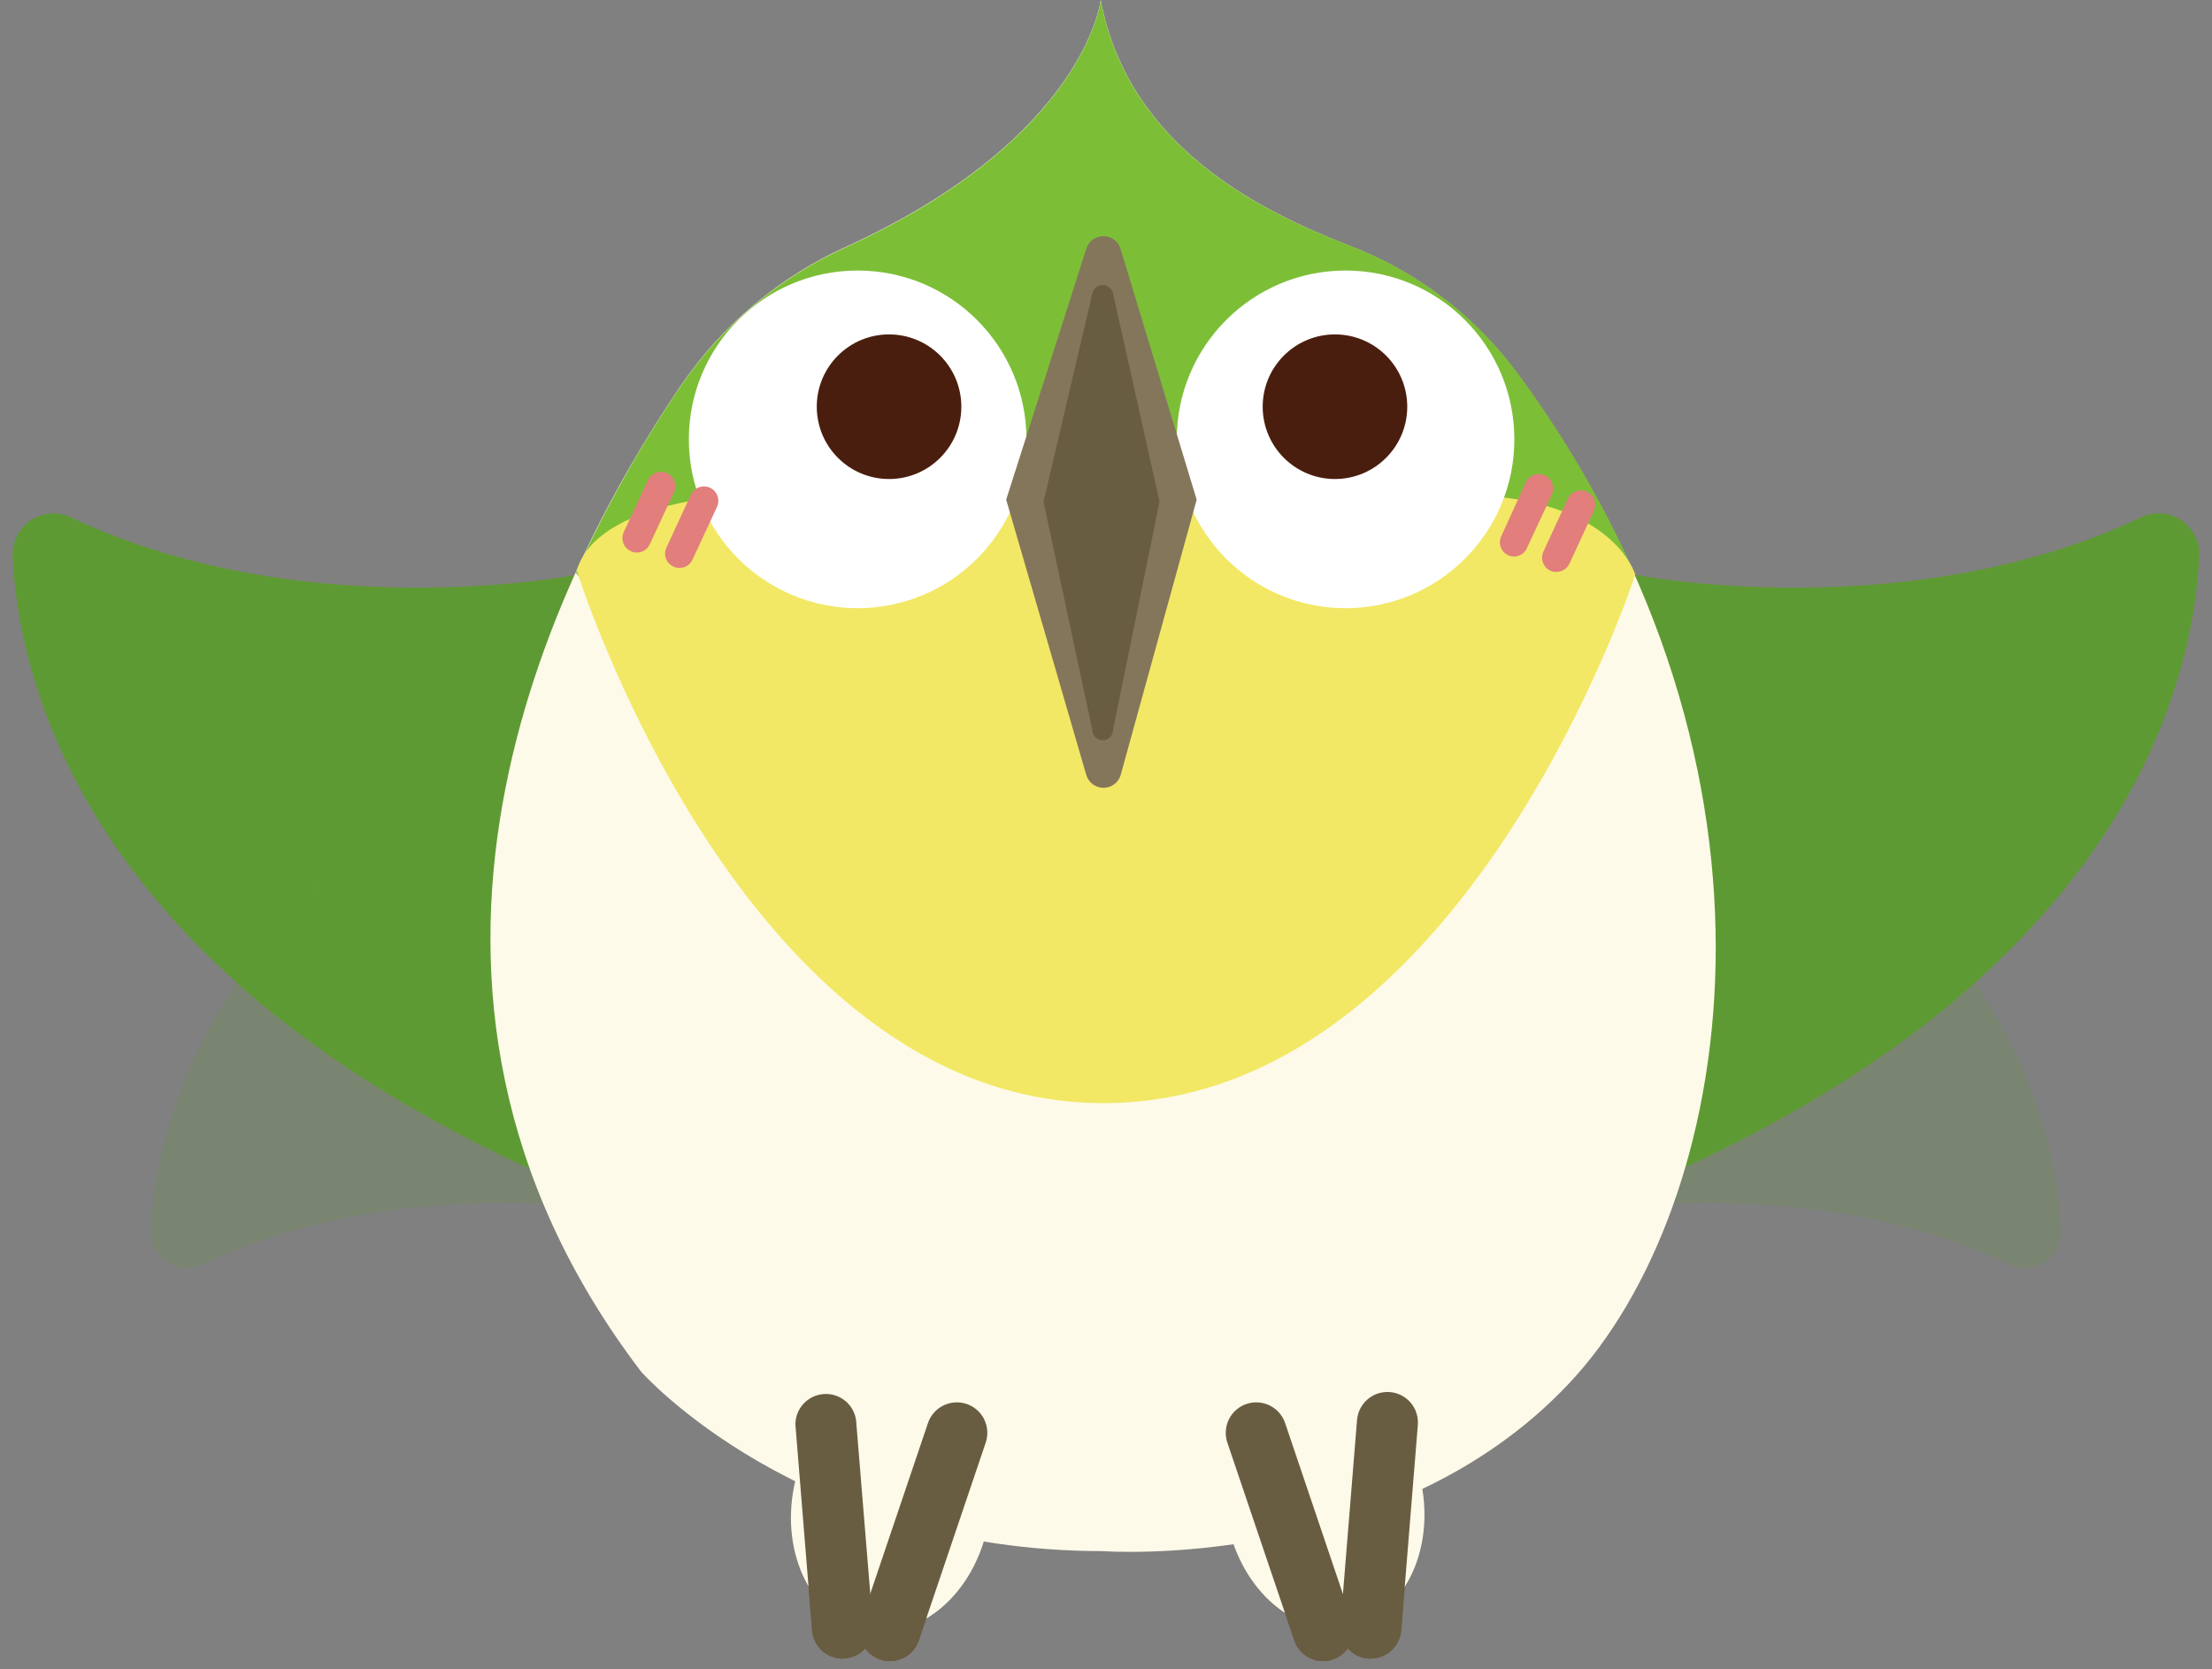 <svg width="110" height="83" viewBox="0 0 110 83" fill="none" xmlns="http://www.w3.org/2000/svg">
<rect x="0" y="0" width="110" height="83" fill="#808080" stroke="none"/>
<g id="&#229;&#156;&#150;&#229;&#177;&#164;_1" clip-path="url(#clip0_85_1120)">
<path id="Vector" d="M81.265 28.571C81.265 28.571 94.77 31.247 106.464 25.725C106.782 25.573 107.133 25.506 107.484 25.53C107.835 25.555 108.174 25.671 108.466 25.866C108.759 26.062 108.995 26.33 109.153 26.645C109.31 26.959 109.383 27.309 109.363 27.661C109.033 34.574 105.091 50.354 77.769 60.541" fill="#5E9A33"/>
<path id="Vector_2" d="M28.726 28.571C28.726 28.571 15.221 31.247 3.527 25.725C3.209 25.576 2.859 25.511 2.509 25.537C2.159 25.563 1.822 25.679 1.53 25.873C1.238 26.068 1.002 26.335 0.844 26.649C0.686 26.962 0.611 27.311 0.628 27.661C0.958 34.574 4.9 50.354 32.223 60.541" fill="#5E9A33"/>
<g id="Group" opacity="0.2">
<path id="Vector_3" d="M32.053 60.38C32.053 60.38 20.252 58.025 10.039 62.869C9.76 62.998 9.453 63.053 9.147 63.029C8.841 63.005 8.546 62.903 8.292 62.731C8.037 62.56 7.83 62.326 7.693 62.051C7.555 61.777 7.49 61.471 7.505 61.165C7.799 55.135 11.242 41.353 35.104 32.451" fill="#5E9A33"/>
<path id="Vector_4" d="M77.938 60.38C77.938 60.38 89.739 58.025 99.962 62.869C100.24 62.996 100.546 63.049 100.851 63.024C101.155 62.999 101.449 62.896 101.702 62.725C101.956 62.554 102.161 62.321 102.298 62.048C102.435 61.775 102.5 61.47 102.486 61.165C102.201 55.135 98.758 41.353 74.888 32.451" fill="#5E9A33"/>
</g>
<path id="Vector_5" d="M41.892 82.466C41.512 82.465 41.147 82.322 40.867 82.064C40.588 81.806 40.416 81.453 40.384 81.075L39.555 70.843C39.55 70.46 39.691 70.088 39.949 69.805C40.207 69.521 40.564 69.345 40.946 69.314C41.329 69.282 41.709 69.396 42.01 69.634C42.312 69.871 42.511 70.215 42.57 70.594L43.408 80.825C43.425 81.024 43.403 81.224 43.342 81.414C43.281 81.604 43.183 81.78 43.054 81.932C42.924 82.084 42.766 82.208 42.588 82.298C42.41 82.388 42.216 82.443 42.017 82.457L41.892 82.466Z" fill="#695D41"/>
<path id="Vector_6" d="M44.256 82.591C44.089 82.595 43.922 82.568 43.765 82.511C43.577 82.447 43.403 82.347 43.253 82.217C43.104 82.086 42.981 81.927 42.894 81.749C42.806 81.57 42.754 81.376 42.741 81.178C42.728 80.98 42.755 80.781 42.82 80.593L46.138 70.781C46.199 70.589 46.298 70.411 46.429 70.258C46.559 70.105 46.719 69.979 46.899 69.888C47.079 69.798 47.275 69.744 47.475 69.73C47.676 69.715 47.878 69.741 48.069 69.806C48.26 69.87 48.436 69.972 48.587 70.105C48.737 70.239 48.86 70.4 48.948 70.582C49.035 70.763 49.086 70.96 49.097 71.161C49.107 71.362 49.078 71.564 49.01 71.753L45.692 81.565C45.591 81.865 45.398 82.126 45.14 82.31C44.882 82.495 44.573 82.593 44.256 82.591Z" fill="#695D41"/>
<path id="Vector_7" d="M68.162 82.466H68.037C67.838 82.451 67.645 82.395 67.469 82.305C67.292 82.214 67.134 82.089 67.005 81.938C66.877 81.786 66.78 81.611 66.719 81.421C66.659 81.232 66.637 81.032 66.654 80.834L67.484 70.602C67.517 70.201 67.708 69.83 68.015 69.57C68.322 69.309 68.72 69.182 69.121 69.215C69.522 69.248 69.893 69.439 70.153 69.746C70.413 70.053 70.54 70.451 70.507 70.852L69.678 81.084C69.643 81.461 69.468 81.812 69.187 82.068C68.907 82.323 68.541 82.466 68.162 82.466Z" fill="#695D41"/>
<path id="Vector_8" d="M65.798 82.591C65.481 82.593 65.172 82.495 64.914 82.31C64.656 82.126 64.463 81.865 64.362 81.565L61.043 71.753C60.975 71.564 60.946 71.362 60.957 71.161C60.968 70.96 61.018 70.763 61.106 70.582C61.193 70.4 61.316 70.239 61.467 70.105C61.618 69.972 61.794 69.87 61.985 69.806C62.176 69.741 62.377 69.715 62.578 69.73C62.779 69.744 62.975 69.798 63.155 69.888C63.335 69.979 63.494 70.105 63.625 70.258C63.756 70.411 63.855 70.589 63.916 70.781L67.234 80.593C67.361 80.974 67.332 81.389 67.153 81.749C66.974 82.109 66.66 82.383 66.28 82.511C66.126 82.568 65.962 82.595 65.798 82.591Z" fill="#695D41"/>
<path id="Vector_9" d="M49.128 75.833C49.804 72.431 48.194 69.245 45.531 68.716C42.869 68.187 40.162 70.515 39.486 73.917C38.81 77.319 40.421 80.505 43.083 81.034C45.745 81.563 48.452 79.235 49.128 75.833Z" fill="#FEFAE9"/>
<path id="Vector_10" d="M67.086 80.882C69.749 80.353 71.359 77.166 70.683 73.764C70.007 70.363 67.3 68.034 64.638 68.563C61.976 69.092 60.366 72.279 61.042 75.68C61.718 79.082 64.424 81.411 67.086 80.882Z" fill="#FEFAE9"/>
<path id="Vector_11" d="M54.737 3.43323e-05C54.737 3.43323e-05 53.988 6.833 42.062 12.274C38.741 13.781 35.899 16.173 33.846 19.187C27.477 28.571 17.237 48.98 31.884 68.203C31.884 68.203 39.751 77.123 54.844 77.123C54.844 77.123 69.197 78.194 78.036 68.774C86.198 60.104 90.141 38.562 75.458 18.581C73.331 15.696 70.421 13.483 67.073 12.203C62.703 10.49 56.12 7.323 54.737 3.43323e-05Z" fill="#FEFAE9"/>
<path id="Vector_12" d="M81.23 28.393C79.669 24.927 77.743 21.638 75.485 18.581C73.358 15.696 70.448 13.483 67.1 12.203C62.703 10.508 56.12 7.323 54.737 0.018C54.737 0.018 53.988 6.85 42.062 12.292C38.741 13.799 35.899 16.191 33.846 19.205C31.85 22.144 30.107 25.247 28.637 28.482C31.063 31.417 40.233 41.13 54.773 41.13C54.773 41.113 68.474 41.416 81.23 28.393Z" fill="#7DBE37"/>
<path id="Vector_13" d="M28.681 28.366C28.681 28.366 36.923 54.849 54.871 54.849C72.818 54.849 81.319 28.571 81.319 28.571C81.319 28.571 80.23 24.718 72.844 24.61C65.459 24.503 36.816 24.61 36.816 24.61C36.816 24.61 29.716 24.86 28.681 28.366Z" fill="#F2E865"/>
<path id="Vector_14" d="M42.65 30.239C47.286 30.239 51.044 26.481 51.044 21.845C51.044 17.209 47.286 13.451 42.65 13.451C38.014 13.451 34.256 17.209 34.256 21.845C34.256 26.481 38.014 30.239 42.65 30.239Z" fill="white"/>
<path id="Vector_15" d="M66.913 30.239C71.549 30.239 75.307 26.481 75.307 21.845C75.307 17.209 71.549 13.451 66.913 13.451C62.277 13.451 58.519 17.209 58.519 21.845C58.519 26.481 62.277 30.239 66.913 30.239Z" fill="white"/>
<path id="Vector_16" d="M50.036 24.843L54.023 12.354C54.082 12.176 54.196 12.02 54.348 11.91C54.5 11.8 54.683 11.741 54.871 11.741C55.059 11.741 55.242 11.8 55.394 11.91C55.546 12.02 55.66 12.176 55.718 12.354L59.509 24.843L55.727 38.544C55.671 38.725 55.558 38.885 55.404 38.998C55.251 39.11 55.066 39.171 54.875 39.171C54.685 39.171 54.5 39.11 54.346 38.998C54.193 38.885 54.08 38.725 54.023 38.544L50.036 24.843Z" fill="#84765B"/>
<path id="Vector_17" d="M51.892 24.949L54.318 14.602C54.34 14.482 54.404 14.372 54.499 14.294C54.593 14.216 54.712 14.172 54.835 14.172C54.958 14.172 55.077 14.216 55.171 14.294C55.266 14.372 55.33 14.482 55.352 14.602L57.663 24.941L55.352 36.287C55.352 36.424 55.298 36.556 55.201 36.653C55.104 36.75 54.972 36.804 54.835 36.804C54.698 36.804 54.566 36.75 54.469 36.653C54.372 36.556 54.318 36.424 54.318 36.287L51.892 24.949Z" fill="#695D41"/>
<path id="Vector_18" d="M75.307 27.67C75.187 27.673 75.068 27.645 74.962 27.588C74.855 27.532 74.765 27.449 74.7 27.348C74.635 27.247 74.596 27.131 74.588 27.011C74.581 26.89 74.604 26.771 74.656 26.662L75.878 23.986C75.916 23.901 75.971 23.823 76.04 23.759C76.109 23.695 76.189 23.646 76.277 23.613C76.365 23.581 76.459 23.566 76.553 23.571C76.646 23.575 76.738 23.598 76.823 23.638C76.995 23.719 77.128 23.865 77.193 24.044C77.258 24.223 77.251 24.42 77.171 24.592L75.949 27.215C75.899 27.346 75.812 27.46 75.697 27.541C75.583 27.622 75.447 27.667 75.307 27.67Z" fill="#E27E7C"/>
<path id="Vector_19" d="M77.394 28.437C77.293 28.438 77.192 28.417 77.1 28.375C76.928 28.296 76.795 28.151 76.73 27.974C76.665 27.797 76.673 27.601 76.751 27.429L77.965 24.798C78.046 24.626 78.192 24.493 78.371 24.428C78.549 24.363 78.746 24.371 78.919 24.45C79.004 24.49 79.081 24.547 79.144 24.617C79.207 24.686 79.256 24.768 79.287 24.857C79.319 24.945 79.333 25.04 79.328 25.134C79.323 25.228 79.299 25.32 79.258 25.404L78.045 28.027C77.986 28.15 77.894 28.254 77.779 28.326C77.663 28.399 77.53 28.437 77.394 28.437Z" fill="#E27E7C"/>
<path id="Vector_20" d="M31.67 27.474C31.564 27.476 31.46 27.451 31.366 27.402C31.195 27.323 31.062 27.179 30.997 27.002C30.932 26.824 30.939 26.629 31.018 26.457L32.24 23.834C32.326 23.674 32.47 23.552 32.643 23.494C32.815 23.436 33.004 23.447 33.169 23.523C33.334 23.599 33.464 23.736 33.532 23.905C33.6 24.074 33.601 24.263 33.534 24.432L32.312 27.064C32.255 27.186 32.165 27.29 32.051 27.363C31.937 27.436 31.805 27.474 31.67 27.474Z" fill="#E27E7C"/>
<path id="Vector_21" d="M33.783 28.241C33.681 28.243 33.579 28.218 33.489 28.17C33.403 28.131 33.327 28.076 33.263 28.007C33.199 27.939 33.149 27.858 33.116 27.77C33.084 27.682 33.07 27.588 33.074 27.494C33.078 27.401 33.101 27.309 33.142 27.224L34.355 24.602C34.434 24.429 34.578 24.295 34.757 24.229C34.935 24.163 35.132 24.17 35.304 24.249C35.477 24.328 35.611 24.473 35.677 24.651C35.743 24.829 35.736 25.026 35.657 25.199L34.435 27.831C34.377 27.954 34.285 28.058 34.169 28.131C34.054 28.204 33.92 28.242 33.783 28.241Z" fill="#E27E7C"/>
<path id="Vector_22" d="M66.386 23.817C68.372 23.817 69.981 22.207 69.981 20.222C69.981 18.236 68.372 16.627 66.386 16.627C64.401 16.627 62.792 18.236 62.792 20.222C62.792 22.207 64.401 23.817 66.386 23.817Z" fill="#4A1E0E"/>
<path id="Vector_23" d="M44.211 23.817C46.197 23.817 47.806 22.207 47.806 20.222C47.806 18.236 46.197 16.627 44.211 16.627C42.226 16.627 40.617 18.236 40.617 20.222C40.617 22.207 42.226 23.817 44.211 23.817Z" fill="#4A1E0E"/>
<path id="Vector_24" d="M41.892 82.466C41.512 82.465 41.147 82.322 40.867 82.064C40.588 81.806 40.416 81.453 40.384 81.075L39.555 70.843C39.55 70.46 39.691 70.088 39.949 69.805C40.207 69.521 40.564 69.345 40.946 69.314C41.329 69.282 41.709 69.396 42.01 69.634C42.312 69.871 42.511 70.215 42.57 70.594L43.408 80.825C43.425 81.024 43.403 81.224 43.342 81.414C43.281 81.604 43.183 81.78 43.054 81.932C42.924 82.084 42.766 82.208 42.588 82.298C42.41 82.388 42.216 82.443 42.017 82.457L41.892 82.466Z" fill="#695D41"/>
<path id="Vector_25" d="M44.256 82.591C44.089 82.595 43.922 82.568 43.765 82.511C43.577 82.447 43.403 82.347 43.253 82.217C43.104 82.086 42.981 81.927 42.894 81.749C42.806 81.57 42.754 81.376 42.741 81.178C42.728 80.98 42.755 80.781 42.82 80.593L46.138 70.781C46.199 70.589 46.298 70.411 46.429 70.258C46.559 70.105 46.719 69.979 46.899 69.888C47.079 69.798 47.275 69.744 47.475 69.73C47.676 69.715 47.878 69.741 48.069 69.806C48.26 69.87 48.436 69.972 48.587 70.105C48.737 70.239 48.86 70.4 48.948 70.582C49.035 70.763 49.086 70.96 49.097 71.161C49.107 71.362 49.078 71.564 49.01 71.753L45.692 81.565C45.591 81.865 45.398 82.126 45.14 82.31C44.882 82.495 44.573 82.593 44.256 82.591Z" fill="#695D41"/>
<path id="Vector_26" d="M68.162 82.466H68.037C67.838 82.451 67.645 82.395 67.469 82.305C67.292 82.214 67.134 82.089 67.005 81.938C66.877 81.786 66.78 81.611 66.719 81.421C66.659 81.232 66.637 81.032 66.654 80.834L67.484 70.602C67.517 70.201 67.708 69.83 68.015 69.57C68.322 69.309 68.72 69.182 69.121 69.215C69.522 69.248 69.893 69.439 70.153 69.746C70.413 70.053 70.54 70.451 70.507 70.852L69.678 81.084C69.643 81.461 69.468 81.812 69.187 82.068C68.907 82.323 68.541 82.466 68.162 82.466Z" fill="#695D41"/>
<path id="Vector_27" d="M65.798 82.591C65.481 82.593 65.172 82.495 64.914 82.31C64.656 82.126 64.463 81.865 64.362 81.565L61.043 71.753C60.975 71.564 60.946 71.362 60.957 71.161C60.968 70.96 61.018 70.763 61.106 70.582C61.193 70.4 61.316 70.239 61.467 70.105C61.618 69.972 61.794 69.87 61.985 69.806C62.176 69.741 62.377 69.715 62.578 69.73C62.779 69.744 62.975 69.798 63.155 69.888C63.335 69.979 63.494 70.105 63.625 70.258C63.756 70.411 63.855 70.589 63.916 70.781L67.234 80.593C67.361 80.974 67.332 81.389 67.153 81.749C66.974 82.109 66.66 82.383 66.28 82.511C66.126 82.568 65.962 82.595 65.798 82.591Z" fill="#695D41"/>
</g>
<defs>
<clipPath id="clip0_85_1120">
<rect width="108.745" height="82.6" fill="white" transform="translate(0.628)"/>
</clipPath>
</defs>
</svg>
